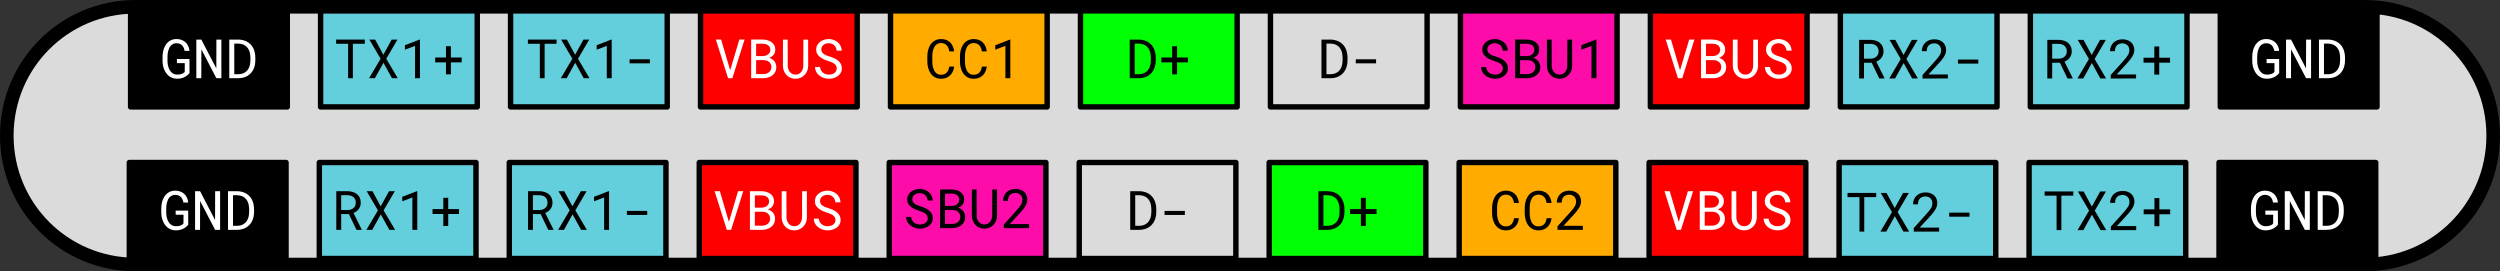 <?xml version="1.0" encoding="UTF-8" standalone="no"?>
<svg
   width="367.799"
   height="39.918"
   viewBox="0 0 367.799 39.918"
   version="1.1"
   xml:space="preserve"
   style="clip-rule:evenodd;fill-rule:evenodd;stroke-linecap:round;stroke-linejoin:round;stroke-miterlimit:1.5"
   id="svg114"
   sodipodi:docname="typec.svg"
   inkscape:version="1.1.1 (3bf5ae0d25, 2021-09-20)"
   xmlns:inkscape="http://www.inkscape.org/namespaces/inkscape"
   xmlns:sodipodi="http://sodipodi.sourceforge.net/DTD/sodipodi-0.dtd"
   xmlns="http://www.w3.org/2000/svg"
   xmlns:svg="http://www.w3.org/2000/svg"><rect x="0" y="0" width="367.799" height="39.918" fill="#333333" stroke="none"/><defs
   id="defs118" /><sodipodi:namedview
   id="namedview116"
   pagecolor="#ffffff"
   bordercolor="#666666"
   borderopacity="1.0"
   inkscape:pageshadow="2"
   inkscape:pageopacity="0.0"
   inkscape:pagecheckerboard="0"
   showgrid="false"
   inkscape:snap-global="false"
   fit-margin-top="0"
   fit-margin-left="0"
   fit-margin-right="0"
   fit-margin-bottom="0"
   inkscape:zoom="1.345"
   inkscape:cx="173.9777"
   inkscape:cy="157.99257"
   inkscape:window-width="1295"
   inkscape:window-height="997"
   inkscape:window-x="612"
   inkscape:window-y="0"
   inkscape:window-maximized="0"
   inkscape:current-layer="svg114" />
    
    
    
    
    
<path
   id="rect1209"
   style="fill:#dbdbdb;stroke:#000000;stroke-width:2"
   d="M 19.959,1 H 347.84 c 10.503,0 18.959,8.456 18.959,18.959 0,10.503 -8.456,18.959 -18.959,18.959 H 19.959 C 9.456,38.918 1,30.462 1,19.959 1,9.456 9.456,1 19.959,1 Z" /><path
   id="rect1583"
   style="stroke:#000000;stroke-width:0.8"
   d="M 19.216,1.602 H 42.264 V 15.729 H 19.216 Z" /><path
   id="rect1583-8"
   style="stroke:#000000;stroke-width:0.8"
   d="M 19.03,23.907 H 42.078 V 38.033 H 19.03 Z" /><path
   id="rect1583-0-2"
   style="fill:#63cedc;stroke:#000000;stroke-width:0.8"
   d="m 270.567,23.907 h 23.048 v 14.126 h -23.048 z" /><g
   id="g38903"><path
     id="rect1583-5"
     style="fill:#fd0caa;stroke:#000000;stroke-width:0.8"
     d="m 214.856,1.602 h 23.048 V 15.729 h -23.048 z" /><g
     aria-label="SBU1"
     id="text4325"
     style="font-size:8px;line-height:1.25"><path
       d="m 221.093,10.072 q 0,0.234 -0.102,0.406 -0.102,0.168 -0.262,0.277 -0.16,0.113 -0.367,0.168 -0.203,0.051 -0.414,0.051 -0.266,0 -0.492,-0.07 -0.223,-0.074 -0.395,-0.219 -0.172,-0.141 -0.281,-0.344 -0.109,-0.207 -0.145,-0.473 h -0.738 q 0.012,0.367 0.16,0.668 0.152,0.297 0.41,0.52 0.289,0.258 0.68,0.395 0.395,0.137 0.801,0.137 0.34,0 0.68,-0.094 0.34,-0.098 0.609,-0.289 0.27,-0.188 0.438,-0.473 0.172,-0.285 0.172,-0.668 0,-0.379 -0.16,-0.668 -0.156,-0.289 -0.414,-0.488 -0.262,-0.215 -0.578,-0.352 -0.316,-0.141 -0.633,-0.238 -0.191,-0.059 -0.41,-0.137 -0.215,-0.078 -0.398,-0.195 -0.188,-0.117 -0.309,-0.285 -0.121,-0.172 -0.125,-0.418 0,-0.227 0.09,-0.398 0.094,-0.172 0.25,-0.289 0.152,-0.117 0.348,-0.176 0.199,-0.059 0.406,-0.059 0.258,0 0.461,0.082 0.207,0.078 0.355,0.223 0.148,0.145 0.238,0.348 0.09,0.199 0.121,0.445 h 0.742 q -0.008,-0.391 -0.168,-0.707 -0.16,-0.316 -0.426,-0.539 -0.266,-0.223 -0.609,-0.344 -0.344,-0.125 -0.715,-0.125 -0.336,0 -0.668,0.105 -0.332,0.102 -0.594,0.301 -0.262,0.199 -0.426,0.488 -0.16,0.289 -0.16,0.656 0,0.367 0.16,0.641 0.164,0.27 0.422,0.469 0.254,0.195 0.562,0.336 0.312,0.137 0.613,0.234 0.207,0.066 0.43,0.148 0.227,0.082 0.414,0.203 0.188,0.125 0.305,0.305 0.121,0.18 0.121,0.441 z"
       style="font-family:'Roboto Mono';-inkscape-font-specification:'Roboto Mono'"
       id="path1115" /><path
       d="m 222.91,11.509 h 1.82 q 0.363,-0.004 0.703,-0.113 0.344,-0.109 0.605,-0.316 0.262,-0.203 0.418,-0.508 0.156,-0.305 0.152,-0.703 0,-0.254 -0.078,-0.473 -0.074,-0.219 -0.211,-0.395 -0.129,-0.16 -0.328,-0.293 -0.199,-0.133 -0.414,-0.184 v -0.012 q 0.207,-0.09 0.352,-0.191 0.148,-0.102 0.27,-0.25 0.117,-0.145 0.184,-0.328 0.07,-0.184 0.074,-0.406 0.004,-0.398 -0.152,-0.684 -0.156,-0.285 -0.418,-0.469 -0.262,-0.184 -0.598,-0.27 -0.336,-0.09 -0.688,-0.094 h -1.691 z m 0.727,-2.66 h 1.152 q 0.23,0.008 0.43,0.078 0.199,0.07 0.348,0.199 0.148,0.133 0.23,0.32 0.086,0.188 0.082,0.43 0,0.238 -0.094,0.426 -0.09,0.188 -0.246,0.316 -0.156,0.129 -0.359,0.203 -0.203,0.07 -0.43,0.074 h -1.113 z m 0,-0.602 V 6.439 h 0.988 q 0.211,0.004 0.41,0.055 0.203,0.051 0.359,0.156 0.152,0.109 0.242,0.277 0.094,0.168 0.094,0.406 0,0.223 -0.094,0.391 -0.094,0.168 -0.246,0.281 -0.152,0.117 -0.348,0.18 -0.195,0.059 -0.398,0.062 z"
       style="font-family:'Roboto Mono';-inkscape-font-specification:'Roboto Mono'"
       id="path1117" /><path
       d="m 231.288,5.822 h -0.699 l -0.012,3.852 q -0.008,0.254 -0.082,0.488 -0.074,0.234 -0.215,0.414 -0.145,0.184 -0.355,0.293 -0.211,0.105 -0.488,0.105 -0.277,0 -0.492,-0.109 -0.211,-0.109 -0.352,-0.289 -0.145,-0.18 -0.223,-0.414 -0.074,-0.234 -0.078,-0.488 l -0.016,-3.852 h -0.688 l -0.008,3.852 q 0.004,0.398 0.141,0.75 0.137,0.348 0.379,0.605 0.242,0.262 0.582,0.41 0.34,0.148 0.754,0.148 0.406,0 0.746,-0.148 0.34,-0.152 0.586,-0.414 0.246,-0.258 0.387,-0.605 0.141,-0.348 0.141,-0.746 z"
       style="font-family:'Roboto Mono';-inkscape-font-specification:'Roboto Mono'"
       id="path1119" /><path
       d="m 234.863,11.509 v -5.688 h -0.059 l -2.152,0.828 V 7.31 L 234.14,6.744 v 4.766 z"
       style="font-family:'Roboto Mono';-inkscape-font-specification:'Roboto Mono'"
       id="path1121" /></g></g><g
   id="g38878"><path
     id="rect1583-6-8"
     style="fill:#fd0caa;stroke:#000000;stroke-width:0.8"
     d="m 130.824,23.907 h 23.048 v 14.126 h -23.048 z" /><g
     aria-label="SBU2"
     id="text4325-0"
     style="font-size:8px;line-height:1.25"><path
       d="m 136.489,32.12 q 0,0.234 -0.102,0.406 -0.102,0.168 -0.262,0.277 -0.16,0.113 -0.367,0.168 -0.203,0.051 -0.414,0.051 -0.266,0 -0.492,-0.07 -0.223,-0.074 -0.395,-0.219 -0.172,-0.141 -0.281,-0.344 -0.109,-0.207 -0.145,-0.473 h -0.738 q 0.012,0.367 0.16,0.668 0.152,0.297 0.41,0.52 0.289,0.258 0.68,0.395 0.395,0.137 0.801,0.137 0.34,0 0.68,-0.094 0.34,-0.098 0.609,-0.289 0.27,-0.188 0.438,-0.473 0.172,-0.285 0.172,-0.668 0,-0.379 -0.16,-0.668 -0.156,-0.289 -0.414,-0.488 -0.262,-0.215 -0.578,-0.352 -0.316,-0.141 -0.633,-0.238 -0.191,-0.059 -0.41,-0.137 -0.215,-0.078 -0.398,-0.195 -0.188,-0.117 -0.309,-0.285 -0.121,-0.172 -0.125,-0.418 0,-0.227 0.09,-0.398 0.094,-0.172 0.25,-0.289 0.152,-0.117 0.348,-0.176 0.199,-0.059 0.406,-0.059 0.258,0 0.461,0.082 0.207,0.078 0.355,0.223 0.148,0.145 0.238,0.348 0.09,0.199 0.121,0.445 h 0.742 q -0.008,-0.391 -0.168,-0.707 -0.16,-0.316 -0.426,-0.539 -0.266,-0.223 -0.609,-0.344 -0.344,-0.125 -0.715,-0.125 -0.336,0 -0.668,0.105 -0.332,0.102 -0.594,0.301 -0.262,0.199 -0.426,0.488 -0.16,0.289 -0.16,0.656 0,0.367 0.16,0.641 0.164,0.27 0.422,0.469 0.254,0.195 0.562,0.336 0.312,0.137 0.613,0.234 0.207,0.066 0.43,0.148 0.227,0.082 0.414,0.203 0.188,0.125 0.305,0.305 0.121,0.18 0.121,0.441 z"
       style="font-family:'Roboto Mono';-inkscape-font-specification:'Roboto Mono'"
       id="path1105" /><path
       d="m 138.305,33.558 h 1.82 q 0.363,-0.004 0.703,-0.113 0.344,-0.109 0.605,-0.316 0.262,-0.203 0.418,-0.508 0.156,-0.305 0.152,-0.703 0,-0.254 -0.078,-0.473 -0.074,-0.219 -0.211,-0.395 -0.129,-0.16 -0.328,-0.293 -0.199,-0.133 -0.414,-0.184 v -0.012 q 0.207,-0.09 0.352,-0.191 0.148,-0.102 0.27,-0.25 0.117,-0.145 0.184,-0.328 0.07,-0.184 0.074,-0.406 0.004,-0.398 -0.152,-0.684 -0.156,-0.285 -0.418,-0.469 -0.262,-0.184 -0.598,-0.27 -0.336,-0.09 -0.688,-0.094 h -1.691 z M 139.032,30.897 h 1.152 q 0.23,0.008 0.43,0.078 0.199,0.07 0.348,0.199 0.148,0.133 0.23,0.32 0.086,0.188 0.082,0.43 0,0.238 -0.094,0.426 -0.09,0.188 -0.246,0.316 -0.156,0.129 -0.359,0.203 -0.203,0.07 -0.43,0.074 H 139.032 Z m 0,-0.602 v -1.809 h 0.988 q 0.211,0.004 0.41,0.055 0.203,0.051 0.359,0.156 0.152,0.109 0.242,0.277 0.094,0.168 0.094,0.406 0,0.223 -0.094,0.391 -0.094,0.168 -0.246,0.281 -0.152,0.117 -0.348,0.18 -0.195,0.059 -0.398,0.062 z"
       style="font-family:'Roboto Mono';-inkscape-font-specification:'Roboto Mono'"
       id="path1107" /><path
       d="m 146.684,27.87 h -0.699 l -0.012,3.852 q -0.008,0.254 -0.082,0.488 -0.074,0.234 -0.215,0.414 -0.145,0.184 -0.355,0.293 -0.211,0.105 -0.488,0.105 -0.277,0 -0.492,-0.109 -0.211,-0.109 -0.352,-0.289 -0.145,-0.18 -0.223,-0.414 -0.074,-0.234 -0.078,-0.488 l -0.016,-3.852 h -0.688 l -0.008,3.852 q 0.004,0.398 0.141,0.75 0.137,0.348 0.379,0.605 0.242,0.262 0.582,0.41 0.34,0.148 0.754,0.148 0.406,0 0.746,-0.148 0.34,-0.152 0.586,-0.414 0.246,-0.258 0.387,-0.605 0.141,-0.348 0.141,-0.746 z"
       style="font-family:'Roboto Mono';-inkscape-font-specification:'Roboto Mono'"
       id="path1109" /><path
       d="m 151.403,33.558 v -0.59 h -2.855 l 1.527,-1.656 q 0.215,-0.234 0.406,-0.469 0.195,-0.238 0.344,-0.48 0.145,-0.242 0.23,-0.488 0.086,-0.25 0.086,-0.504 0,-0.34 -0.121,-0.629 -0.117,-0.289 -0.34,-0.5 -0.223,-0.211 -0.547,-0.328 -0.32,-0.121 -0.723,-0.121 -0.438,0 -0.781,0.141 -0.34,0.141 -0.574,0.379 -0.238,0.238 -0.363,0.559 -0.125,0.316 -0.125,0.676 h 0.727 q 0,-0.266 0.066,-0.48 0.07,-0.215 0.211,-0.367 0.137,-0.148 0.344,-0.23 0.211,-0.082 0.496,-0.082 0.234,0 0.418,0.082 0.188,0.078 0.32,0.215 0.129,0.137 0.195,0.324 0.07,0.184 0.07,0.395 0,0.172 -0.043,0.336 -0.043,0.16 -0.145,0.34 -0.102,0.184 -0.27,0.398 -0.168,0.215 -0.418,0.492 l -1.863,2.07 v 0.52 z"
       style="font-family:'Roboto Mono';-inkscape-font-specification:'Roboto Mono'"
       id="path1111" /></g></g><g
   id="g38873"><path
     id="rect1583-6"
     style="fill:#ffab00;stroke:#000000;stroke-width:0.8"
     d="m 131.01,1.602 h 23.048 V 15.729 h -23.048 z" /><g
     aria-label="CC1"
     id="text4325-04"
     style="font-size:8px;line-height:1.25"><path
       d="m 140.376,9.798 h -0.723 q -0.035,0.258 -0.121,0.48 -0.086,0.219 -0.23,0.379 -0.145,0.164 -0.355,0.254 -0.207,0.09 -0.492,0.09 -0.262,0 -0.457,-0.082 -0.195,-0.086 -0.34,-0.234 -0.145,-0.145 -0.238,-0.336 -0.094,-0.191 -0.152,-0.41 -0.059,-0.215 -0.086,-0.438 -0.023,-0.227 -0.023,-0.438 V 8.263 q 0,-0.211 0.023,-0.434 0.027,-0.227 0.086,-0.441 0.059,-0.215 0.152,-0.406 0.098,-0.191 0.242,-0.336 0.141,-0.145 0.336,-0.227 0.199,-0.086 0.457,-0.086 0.285,0 0.492,0.098 0.211,0.094 0.355,0.262 0.145,0.168 0.23,0.391 0.086,0.223 0.121,0.48 h 0.723 q -0.047,-0.406 -0.195,-0.742 -0.145,-0.336 -0.387,-0.578 -0.242,-0.238 -0.578,-0.367 -0.336,-0.133 -0.762,-0.133 -0.355,0 -0.641,0.102 -0.285,0.098 -0.508,0.273 -0.227,0.176 -0.391,0.418 -0.16,0.238 -0.266,0.52 -0.109,0.281 -0.164,0.59 -0.051,0.309 -0.055,0.625 v 0.793 q 0.004,0.316 0.055,0.625 0.055,0.309 0.164,0.59 0.105,0.281 0.266,0.52 0.164,0.238 0.391,0.414 0.223,0.176 0.508,0.277 0.289,0.098 0.641,0.098 0.41,0 0.742,-0.129 0.336,-0.133 0.582,-0.371 0.242,-0.234 0.395,-0.562 0.152,-0.332 0.203,-0.727 z"
       style="font-family:'Roboto Mono';-inkscape-font-specification:'Roboto Mono'"
       id="path1097" /><path
       d="m 145.177,9.798 h -0.723 q -0.035,0.258 -0.121,0.48 -0.086,0.219 -0.23,0.379 -0.145,0.164 -0.355,0.254 -0.207,0.09 -0.492,0.09 -0.262,0 -0.457,-0.082 -0.195,-0.086 -0.34,-0.234 -0.145,-0.145 -0.238,-0.336 -0.094,-0.191 -0.152,-0.41 -0.059,-0.215 -0.086,-0.438 -0.023,-0.227 -0.023,-0.438 V 8.263 q 0,-0.211 0.023,-0.434 0.027,-0.227 0.086,-0.441 0.059,-0.215 0.152,-0.406 0.098,-0.191 0.242,-0.336 0.141,-0.145 0.336,-0.227 0.199,-0.086 0.457,-0.086 0.285,0 0.492,0.098 0.211,0.094 0.355,0.262 0.145,0.168 0.23,0.391 0.086,0.223 0.121,0.48 h 0.723 q -0.047,-0.406 -0.195,-0.742 -0.145,-0.336 -0.387,-0.578 -0.242,-0.238 -0.578,-0.367 -0.336,-0.133 -0.762,-0.133 -0.355,0 -0.641,0.102 -0.285,0.098 -0.508,0.273 -0.227,0.176 -0.391,0.418 -0.16,0.238 -0.266,0.52 -0.109,0.281 -0.164,0.59 -0.051,0.309 -0.055,0.625 v 0.793 q 0.004,0.316 0.055,0.625 0.055,0.309 0.164,0.59 0.105,0.281 0.266,0.52 0.164,0.238 0.391,0.414 0.223,0.176 0.508,0.277 0.289,0.098 0.641,0.098 0.41,0 0.742,-0.129 0.336,-0.133 0.582,-0.371 0.242,-0.234 0.395,-0.562 0.152,-0.332 0.203,-0.727 z"
       style="font-family:'Roboto Mono';-inkscape-font-specification:'Roboto Mono'"
       id="path1099" /><path
       d="m 148.638,11.509 v -5.688 h -0.059 l -2.152,0.828 v 0.66 l 1.488,-0.566 v 4.766 z"
       style="font-family:'Roboto Mono';-inkscape-font-specification:'Roboto Mono'"
       id="path1101" /></g></g><g
   id="g38933"><path
     id="rect1583-52"
     style="stroke:#000000;stroke-width:0.8"
     d="m 326.651,1.602 h 23.048 V 15.729 H 326.651 Z" /><g
     aria-label="GND"
     id="text4325-04-9"
     style="font-size:8px;line-height:1.25;fill:#ffffff"><path
       d="m 335.319,10.763 -0.012,-2.086 h -1.844 v 0.609 h 1.156 l -0.008,1.277 q -0.09,0.129 -0.223,0.211 -0.133,0.078 -0.285,0.125 -0.152,0.047 -0.316,0.062 -0.16,0.016 -0.309,0.012 -0.258,-0.004 -0.461,-0.09 -0.203,-0.09 -0.355,-0.238 -0.156,-0.148 -0.266,-0.344 -0.109,-0.195 -0.18,-0.414 -0.07,-0.219 -0.105,-0.445 -0.031,-0.23 -0.035,-0.445 V 8.329 q 0,-0.211 0.027,-0.438 0.027,-0.227 0.09,-0.445 0.062,-0.219 0.16,-0.414 0.098,-0.199 0.246,-0.348 0.148,-0.148 0.348,-0.234 0.199,-0.09 0.457,-0.09 0.27,0 0.473,0.086 0.203,0.082 0.352,0.23 0.145,0.148 0.234,0.359 0.09,0.207 0.133,0.453 h 0.715 q -0.035,-0.398 -0.188,-0.719 -0.152,-0.324 -0.402,-0.555 -0.25,-0.227 -0.586,-0.348 -0.336,-0.125 -0.734,-0.125 -0.359,0 -0.648,0.105 -0.289,0.105 -0.516,0.285 -0.23,0.184 -0.395,0.434 -0.164,0.246 -0.273,0.535 -0.109,0.289 -0.164,0.605 -0.051,0.312 -0.055,0.629 v 0.66 q 0.004,0.32 0.062,0.637 0.062,0.312 0.184,0.598 0.117,0.289 0.293,0.535 0.176,0.246 0.41,0.426 0.234,0.184 0.527,0.289 0.297,0.102 0.648,0.105 0.348,0.004 0.664,-0.078 0.316,-0.078 0.59,-0.242 0.16,-0.094 0.309,-0.219 0.148,-0.129 0.281,-0.285 z"
       style="font-family:'Roboto Mono';-inkscape-font-specification:'Roboto Mono'"
       id="path1089" /><path
       d="M 340.003,11.509 V 5.822 h -0.73 l -0.012,4.242 -2.207,-4.242 h -0.734 v 5.687 h 0.73 l 0.012,-4.25 2.207,4.25 z"
       style="font-family:'Roboto Mono';-inkscape-font-specification:'Roboto Mono'"
       id="path1091" /><path
       d="m 341.167,11.509 h 1.316 q 0.41,-0.004 0.762,-0.098 0.355,-0.094 0.637,-0.27 0.266,-0.168 0.48,-0.406 0.215,-0.238 0.355,-0.531 0.137,-0.281 0.207,-0.617 0.074,-0.336 0.074,-0.711 V 8.458 q -0.004,-0.391 -0.082,-0.734 -0.074,-0.344 -0.219,-0.633 -0.16,-0.34 -0.43,-0.598 -0.266,-0.262 -0.613,-0.422 -0.25,-0.117 -0.547,-0.18 -0.293,-0.066 -0.625,-0.07 h -1.316 z m 0.734,-5.094 h 0.582 q 0.27,0.004 0.496,0.062 0.227,0.055 0.41,0.156 0.258,0.137 0.434,0.359 0.18,0.219 0.285,0.492 0.082,0.211 0.121,0.457 0.043,0.242 0.047,0.508 v 0.426 q -0.004,0.262 -0.043,0.504 -0.039,0.238 -0.117,0.445 -0.09,0.254 -0.246,0.461 -0.152,0.203 -0.363,0.344 -0.199,0.137 -0.457,0.211 -0.254,0.074 -0.566,0.078 h -0.582 z"
       style="font-family:'Roboto Mono';-inkscape-font-specification:'Roboto Mono'"
       id="path1093" /></g></g><g
   id="g38943"><path
     id="rect1583-52-6"
     style="stroke:#000000;stroke-width:0.8"
     d="m 326.465,23.907 h 23.048 v 14.126 h -23.048 z" /><g
     aria-label="GND"
     id="text4325-04-9-3"
     style="font-size:8px;line-height:1.25;fill:#ffffff"><path
       d="m 335.133,33.068 -0.012,-2.086 h -1.844 v 0.609 h 1.156 l -0.008,1.277 q -0.09,0.129 -0.223,0.211 -0.133,0.078 -0.285,0.125 -0.152,0.047 -0.316,0.062 -0.16,0.016 -0.309,0.012 -0.258,-0.004 -0.461,-0.09 -0.203,-0.09 -0.355,-0.238 -0.156,-0.148 -0.266,-0.344 -0.109,-0.195 -0.18,-0.414 -0.07,-0.219 -0.105,-0.445 -0.031,-0.23 -0.035,-0.445 v -0.668 q 0,-0.211 0.027,-0.438 0.027,-0.227 0.09,-0.445 0.062,-0.219 0.16,-0.414 0.098,-0.199 0.246,-0.348 0.148,-0.148 0.348,-0.234 0.199,-0.09 0.457,-0.09 0.27,0 0.473,0.086 0.203,0.082 0.352,0.23 0.145,0.148 0.234,0.359 0.09,0.207 0.133,0.453 h 0.715 q -0.035,-0.398 -0.188,-0.719 -0.152,-0.324 -0.402,-0.555 -0.25,-0.227 -0.586,-0.348 -0.336,-0.125 -0.734,-0.125 -0.359,0 -0.648,0.105 -0.289,0.105 -0.516,0.285 -0.23,0.184 -0.395,0.434 -0.164,0.246 -0.273,0.535 -0.109,0.289 -0.164,0.605 -0.051,0.312 -0.055,0.629 v 0.66 q 0.004,0.32 0.062,0.637 0.062,0.312 0.184,0.598 0.117,0.289 0.293,0.535 0.176,0.246 0.41,0.426 0.234,0.184 0.527,0.289 0.297,0.102 0.648,0.105 0.348,0.004 0.664,-0.078 0.316,-0.078 0.59,-0.242 0.16,-0.094 0.309,-0.219 0.148,-0.129 0.281,-0.285 z"
       style="font-family:'Roboto Mono';-inkscape-font-specification:'Roboto Mono'"
       id="path1081" /><path
       d="m 339.817,33.814 v -5.688 h -0.73 l -0.012,4.242 -2.207,-4.242 h -0.734 v 5.688 h 0.73 l 0.012,-4.25 2.207,4.25 z"
       style="font-family:'Roboto Mono';-inkscape-font-specification:'Roboto Mono'"
       id="path1083" /><path
       d="m 340.981,33.814 h 1.316 q 0.41,-0.004 0.762,-0.098 0.355,-0.094 0.637,-0.27 0.266,-0.168 0.48,-0.406 0.215,-0.238 0.355,-0.531 0.137,-0.281 0.207,-0.617 0.074,-0.336 0.074,-0.711 v -0.418 q -0.004,-0.391 -0.082,-0.734 -0.074,-0.344 -0.219,-0.633 -0.16,-0.34 -0.43,-0.598 -0.266,-0.262 -0.613,-0.422 -0.25,-0.117 -0.547,-0.18 -0.293,-0.066 -0.625,-0.07 h -1.316 z m 0.734,-5.094 h 0.582 q 0.27,0.004 0.496,0.062 0.227,0.055 0.41,0.156 0.258,0.137 0.434,0.359 0.18,0.219 0.285,0.492 0.082,0.211 0.121,0.457 0.043,0.242 0.047,0.508 v 0.426 q -0.004,0.262 -0.043,0.504 -0.039,0.238 -0.117,0.445 -0.09,0.254 -0.246,0.461 -0.152,0.203 -0.363,0.344 -0.199,0.137 -0.457,0.211 -0.254,0.074 -0.566,0.078 h -0.582 z"
       style="font-family:'Roboto Mono';-inkscape-font-specification:'Roboto Mono'"
       id="path1085" /></g></g><g
   aria-label="GND"
   id="text4325-04-9-0"
   style="font-size:8px;line-height:1.25;fill:#ffffff"><path
     d="m 27.698,33.068 -0.012,-2.086 h -1.844 v 0.609 h 1.156 l -0.008,1.277 q -0.09,0.129 -0.223,0.211 -0.133,0.078 -0.285,0.125 -0.152,0.047 -0.316,0.062 -0.16,0.016 -0.309,0.012 -0.258,-0.004 -0.461,-0.09 -0.203,-0.09 -0.355,-0.238 -0.156,-0.148 -0.266,-0.344 -0.109,-0.195 -0.18,-0.414 -0.07,-0.219 -0.105,-0.445 -0.031,-0.23 -0.035,-0.445 v -0.668 q 0,-0.211 0.027,-0.438 0.027,-0.227 0.09,-0.445 0.062,-0.219 0.16,-0.414 0.098,-0.199 0.246,-0.348 0.148,-0.148 0.348,-0.234 0.199,-0.09 0.457,-0.09 0.27,0 0.473,0.086 0.203,0.082 0.352,0.23 0.145,0.148 0.234,0.359 0.09,0.207 0.133,0.453 h 0.715 q -0.035,-0.398 -0.188,-0.719 -0.152,-0.324 -0.402,-0.555 -0.25,-0.227 -0.586,-0.348 -0.336,-0.125 -0.734,-0.125 -0.359,0 -0.648,0.105 -0.289,0.105 -0.516,0.285 -0.23,0.184 -0.395,0.434 -0.164,0.246 -0.273,0.535 -0.109,0.289 -0.164,0.605 -0.051,0.312 -0.055,0.629 v 0.66 q 0.004,0.32 0.062,0.637 0.062,0.312 0.184,0.598 0.117,0.289 0.293,0.535 0.176,0.246 0.41,0.426 0.234,0.184 0.527,0.289 0.297,0.102 0.648,0.105 0.348,0.004 0.664,-0.078 0.316,-0.078 0.59,-0.242 0.16,-0.094 0.309,-0.219 0.148,-0.129 0.281,-0.285 z"
     style="font-family:'Roboto Mono';-inkscape-font-specification:'Roboto Mono'"
     id="path1073" /><path
     d="m 32.382,33.814 v -5.688 h -0.73 l -0.012,4.242 -2.207,-4.242 h -0.734 v 5.688 h 0.73 l 0.012,-4.25 2.207,4.25 z"
     style="font-family:'Roboto Mono';-inkscape-font-specification:'Roboto Mono'"
     id="path1075" /><path
     d="m 33.546,33.814 h 1.316 q 0.41,-0.004 0.762,-0.098 0.355,-0.094 0.637,-0.27 0.266,-0.168 0.48,-0.406 0.215,-0.238 0.355,-0.531 0.137,-0.281 0.207,-0.617 0.074,-0.336 0.074,-0.711 v -0.418 q -0.004,-0.391 -0.082,-0.734 -0.074,-0.344 -0.219,-0.633 -0.16,-0.34 -0.43,-0.598 -0.266,-0.262 -0.613,-0.422 -0.25,-0.117 -0.547,-0.18 -0.293,-0.066 -0.625,-0.07 h -1.316 z m 0.734,-5.094 h 0.582 q 0.27,0.004 0.496,0.062 0.227,0.055 0.41,0.156 0.258,0.137 0.434,0.359 0.18,0.219 0.285,0.492 0.082,0.211 0.121,0.457 0.043,0.242 0.047,0.508 v 0.426 q -0.004,0.262 -0.043,0.504 -0.039,0.238 -0.117,0.445 -0.09,0.254 -0.246,0.461 -0.152,0.203 -0.363,0.344 -0.199,0.137 -0.457,0.211 -0.254,0.074 -0.566,0.078 h -0.582 z"
     style="font-family:'Roboto Mono';-inkscape-font-specification:'Roboto Mono'"
     id="path1077" /></g><g
   aria-label="GND"
   id="text4325-04-9-6"
   style="font-size:8px;line-height:1.25;fill:#ffffff"><path
     d="m 27.884,10.763 -0.012,-2.086 h -1.844 v 0.609 h 1.156 l -0.008,1.277 q -0.09,0.129 -0.223,0.211 -0.133,0.078 -0.285,0.125 -0.152,0.047 -0.316,0.062 -0.16,0.016 -0.309,0.012 -0.258,-0.004 -0.461,-0.09 -0.203,-0.09 -0.355,-0.238 -0.156,-0.148 -0.266,-0.344 -0.109,-0.195 -0.18,-0.414 -0.07,-0.219 -0.105,-0.445 -0.031,-0.23 -0.035,-0.445 V 8.329 q 0,-0.211 0.027,-0.438 0.027,-0.227 0.09,-0.445 0.062,-0.219 0.16,-0.414 0.098,-0.199 0.246,-0.348 0.148,-0.148 0.348,-0.234 0.199,-0.09 0.457,-0.09 0.27,0 0.473,0.086 0.203,0.082 0.352,0.23 0.145,0.148 0.234,0.359 0.09,0.207 0.133,0.453 h 0.715 q -0.035,-0.398 -0.188,-0.719 -0.152,-0.324 -0.402,-0.555 -0.25,-0.227 -0.586,-0.348 -0.336,-0.125 -0.734,-0.125 -0.359,0 -0.648,0.105 -0.289,0.105 -0.516,0.285 -0.23,0.184 -0.395,0.434 -0.164,0.246 -0.273,0.535 -0.109,0.289 -0.164,0.605 -0.051,0.312 -0.055,0.629 v 0.66 q 0.004,0.32 0.062,0.637 0.062,0.312 0.184,0.598 0.117,0.289 0.293,0.535 0.176,0.246 0.41,0.426 0.234,0.184 0.527,0.289 0.297,0.102 0.648,0.105 0.348,0.004 0.664,-0.078 0.316,-0.078 0.59,-0.242 0.16,-0.094 0.309,-0.219 0.148,-0.129 0.281,-0.285 z"
     style="font-family:'Roboto Mono';-inkscape-font-specification:'Roboto Mono'"
     id="path1066" /><path
     d="M 32.568,11.509 V 5.822 H 31.837 L 31.826,10.064 29.619,5.822 h -0.734 v 5.687 h 0.73 l 0.012,-4.25 2.207,4.25 z"
     style="font-family:'Roboto Mono';-inkscape-font-specification:'Roboto Mono'"
     id="path1068" /><path
     d="m 33.732,11.509 h 1.316 q 0.41,-0.004 0.762,-0.098 0.355,-0.094 0.637,-0.27 0.266,-0.168 0.48,-0.406 0.215,-0.238 0.355,-0.531 0.137,-0.281 0.207,-0.617 0.074,-0.336 0.074,-0.711 V 8.458 q -0.004,-0.391 -0.082,-0.734 -0.074,-0.344 -0.219,-0.633 -0.16,-0.34 -0.43,-0.598 -0.266,-0.262 -0.613,-0.422 -0.25,-0.117 -0.547,-0.18 -0.293,-0.066 -0.625,-0.07 h -1.316 z m 0.734,-5.094 h 0.582 q 0.27,0.004 0.496,0.062 0.227,0.055 0.41,0.156 0.258,0.137 0.434,0.359 0.18,0.219 0.285,0.492 0.082,0.211 0.121,0.457 0.043,0.242 0.047,0.508 v 0.426 q -0.004,0.262 -0.043,0.504 -0.039,0.238 -0.117,0.445 -0.09,0.254 -0.246,0.461 -0.152,0.203 -0.363,0.344 -0.199,0.137 -0.457,0.211 -0.254,0.074 -0.566,0.078 h -0.582 z"
     style="font-family:'Roboto Mono';-inkscape-font-specification:'Roboto Mono'"
     id="path1070" /></g><g
   id="g38843"><path
     id="rect1583-1"
     style="fill:#63cedc;stroke:#000000;stroke-width:0.8"
     d="M 47.164,1.602 H 70.213 V 15.729 H 47.164 Z" /><g
     aria-label="TX1+"
     id="text4325-04-9-6-7"
     style="font-size:8px;line-height:1.25;fill:#ffffff"><path
       d="M 53.673,6.439 V 5.822 h -4.219 v 0.617 h 1.758 v 5.07 h 0.703 V 6.439 Z"
       style="font-family:'Roboto Mono';-inkscape-font-specification:'Roboto Mono';fill:#000000"
       id="path1057" /><path
       d="M 56.399,8.052 55.188,5.822 h -0.848 l 1.652,2.82 -1.695,2.867 h 0.855 l 1.262,-2.273 1.258,2.273 h 0.844 L 56.825,8.642 58.477,5.822 h -0.852 z"
       style="font-family:'Roboto Mono';-inkscape-font-specification:'Roboto Mono';fill:#000000"
       id="path1059" /><path
       d="m 61.782,11.509 v -5.688 h -0.059 L 59.571,6.65 V 7.31 L 61.06,6.744 v 4.766 z"
       style="font-family:'Roboto Mono';-inkscape-font-specification:'Roboto Mono';fill:#000000"
       id="path1061" /><path
       d="M 66.333,8.458 V 6.798 h -0.723 v 1.66 h -1.586 v 0.719 h 1.586 v 1.762 h 0.723 V 9.177 h 1.59 v -0.719 z"
       style="font-family:'Roboto Mono';-inkscape-font-specification:'Roboto Mono';fill:#000000"
       id="path1063" /></g></g><g
   id="g38858"><path
     id="rect1583-3"
     style="fill:#63cedc;stroke:#000000;stroke-width:0.8"
     d="M 75.113,1.602 H 98.161 V 15.729 H 75.113 Z" /><g
     aria-label="TX1-"
     id="text4325-04-9-6-7-7"
     style="font-size:8px;line-height:1.25;fill:#ffffff"><path
       d="M 81.883,6.439 V 5.822 h -4.219 v 0.617 h 1.758 V 11.509 H 80.125 V 6.439 Z"
       style="font-family:'Roboto Mono';-inkscape-font-specification:'Roboto Mono';fill:#000000"
       id="path1047" /><path
       d="M 84.61,8.052 83.399,5.822 h -0.848 l 1.652,2.82 -1.695,2.867 h 0.855 l 1.262,-2.273 1.258,2.273 h 0.844 L 85.035,8.642 86.688,5.822 h -0.852 z"
       style="font-family:'Roboto Mono';-inkscape-font-specification:'Roboto Mono';fill:#000000"
       id="path1049" /><path
       d="m 89.993,11.509 v -5.688 h -0.059 L 87.782,6.65 V 7.31 L 89.27,6.744 v 4.766 z"
       style="font-family:'Roboto Mono';-inkscape-font-specification:'Roboto Mono';fill:#000000"
       id="path1051" /><path
       d="m 95.61,9.318 v -0.594 h -2.988 v 0.594 z"
       style="font-family:'Roboto Mono';-inkscape-font-specification:'Roboto Mono';fill:#000000"
       id="path1053" /></g></g><g
   id="g38848"><path
     id="rect1583-1-2"
     style="fill:#63cedc;stroke:#000000;stroke-width:0.8"
     d="M 46.978,23.907 H 70.027 V 38.033 H 46.978 Z" /><g
     aria-label="RX1+"
     id="text4325-04-9-6-7-0"
     style="font-size:8px;line-height:1.25;fill:#ffffff"><path
       d="m 51.329,31.494 1.117,2.32 h 0.762 l 0.004,-0.047 -1.207,-2.43 q 0.234,-0.102 0.43,-0.246 0.195,-0.145 0.336,-0.332 0.141,-0.188 0.219,-0.418 0.082,-0.23 0.082,-0.508 0,-0.43 -0.152,-0.746 -0.148,-0.32 -0.41,-0.531 -0.266,-0.211 -0.617,-0.316 -0.352,-0.105 -0.75,-0.113 h -1.668 v 5.688 h 0.719 v -2.32 z m -1.137,-0.594 v -2.18 h 0.949 q 0.262,0.004 0.48,0.074 0.223,0.07 0.383,0.207 0.16,0.141 0.25,0.348 0.09,0.203 0.09,0.477 0,0.258 -0.094,0.457 -0.094,0.195 -0.254,0.332 -0.164,0.137 -0.379,0.211 -0.215,0.07 -0.457,0.074 z"
       style="font-family:'Roboto Mono';-inkscape-font-specification:'Roboto Mono';fill:#000000"
       id="path1037" /><path
       d="m 56.008,30.357 -1.211,-2.23 h -0.848 l 1.652,2.82 -1.695,2.867 h 0.855 l 1.262,-2.273 1.258,2.273 h 0.844 l -1.691,-2.867 1.652,-2.82 h -0.852 z"
       style="font-family:'Roboto Mono';-inkscape-font-specification:'Roboto Mono';fill:#000000"
       id="path1039" /><path
       d="m 61.391,33.814 v -5.688 h -0.059 l -2.152,0.828 v 0.66 l 1.488,-0.566 v 4.766 z"
       style="font-family:'Roboto Mono';-inkscape-font-specification:'Roboto Mono';fill:#000000"
       id="path1041" /><path
       d="m 65.942,30.763 v -1.66 h -0.723 v 1.66 h -1.586 v 0.719 h 1.586 v 1.762 h 0.723 v -1.762 h 1.59 v -0.719 z"
       style="font-family:'Roboto Mono';-inkscape-font-specification:'Roboto Mono';fill:#000000"
       id="path1043" /></g></g><g
   id="g38853"><path
     id="rect1583-3-1"
     style="fill:#63cedc;stroke:#000000;stroke-width:0.8"
     d="M 74.927,23.907 H 97.975 V 38.033 H 74.927 Z" /><g
     aria-label="RX1-"
     id="text4325-04-9-6-7-6"
     style="font-size:8px;line-height:1.25;fill:#ffffff"><path
       d="m 79.539,31.494 1.117,2.32 h 0.762 l 0.004,-0.047 -1.207,-2.43 q 0.234,-0.102 0.43,-0.246 0.195,-0.145 0.336,-0.332 0.141,-0.188 0.219,-0.418 0.082,-0.23 0.082,-0.508 0,-0.43 -0.152,-0.746 -0.148,-0.32 -0.41,-0.531 -0.266,-0.211 -0.617,-0.316 -0.352,-0.105 -0.75,-0.113 h -1.668 v 5.688 h 0.719 v -2.32 z m -1.137,-0.594 v -2.18 h 0.949 q 0.262,0.004 0.48,0.074 0.223,0.07 0.383,0.207 0.16,0.141 0.25,0.348 0.09,0.203 0.09,0.477 0,0.258 -0.094,0.457 -0.094,0.195 -0.254,0.332 -0.164,0.137 -0.379,0.211 -0.215,0.07 -0.457,0.074 z"
       style="font-family:'Roboto Mono';-inkscape-font-specification:'Roboto Mono';fill:#000000"
       id="path1027" /><path
       d="m 84.219,30.357 -1.211,-2.23 h -0.848 l 1.652,2.82 -1.695,2.867 h 0.855 l 1.262,-2.273 1.258,2.273 h 0.844 l -1.691,-2.867 1.652,-2.82 h -0.852 z"
       style="font-family:'Roboto Mono';-inkscape-font-specification:'Roboto Mono';fill:#000000"
       id="path1029" /><path
       d="m 89.602,33.814 v -5.688 h -0.059 l -2.152,0.828 v 0.66 l 1.488,-0.566 v 4.766 z"
       style="font-family:'Roboto Mono';-inkscape-font-specification:'Roboto Mono';fill:#000000"
       id="path1031" /><path
       d="m 95.219,31.623 v -0.594 h -2.988 v 0.594 z"
       style="font-family:'Roboto Mono';-inkscape-font-specification:'Roboto Mono';fill:#000000"
       id="path1033" /></g></g><g
   id="g38923"><path
     id="rect1583-0"
     style="fill:#63cedc;stroke:#000000;stroke-width:0.8"
     d="m 270.753,1.602 h 23.048 V 15.729 h -23.048 z" /><g
     aria-label="RX2-"
     id="text4325-04-9-6-7-75"
     style="font-size:8px;line-height:1.25;fill:#ffffff"><path
       d="m 275.365,9.228 1.117,2.32 h 0.762 l 0.004,-0.047 -1.207,-2.43 q 0.234,-0.102 0.43,-0.246 0.195,-0.145 0.336,-0.332 0.141,-0.188 0.219,-0.418 0.082,-0.23 0.082,-0.508 0,-0.43 -0.152,-0.746 -0.148,-0.32 -0.41,-0.531 -0.266,-0.211 -0.617,-0.316 -0.352,-0.105 -0.75,-0.113 h -1.668 v 5.687 h 0.719 V 9.228 Z m -1.137,-0.594 V 6.454 h 0.949 q 0.262,0.004 0.48,0.074 0.223,0.07 0.383,0.207 0.16,0.141 0.25,0.348 0.09,0.203 0.09,0.477 0,0.258 -0.094,0.457 -0.094,0.195 -0.254,0.332 -0.164,0.137 -0.379,0.211 -0.215,0.07 -0.457,0.074 z"
       style="font-family:'Roboto Mono';-inkscape-font-specification:'Roboto Mono';fill:#000000"
       id="path1017" /><path
       d="m 280.045,8.091 -1.211,-2.23 h -0.848 l 1.652,2.82 -1.695,2.867 h 0.855 l 1.262,-2.273 1.258,2.273 h 0.844 l -1.691,-2.867 1.652,-2.82 h -0.852 z"
       style="font-family:'Roboto Mono';-inkscape-font-specification:'Roboto Mono';fill:#000000"
       id="path1019" /><path
       d="m 286.572,11.548 v -0.59 h -2.855 l 1.527,-1.656 q 0.215,-0.234 0.406,-0.469 0.195,-0.238 0.344,-0.48 0.145,-0.242 0.23,-0.488 0.086,-0.25 0.086,-0.504 0,-0.34 -0.121,-0.629 -0.117,-0.289 -0.34,-0.5 -0.223,-0.211 -0.547,-0.328 -0.32,-0.121 -0.723,-0.121 -0.438,0 -0.781,0.141 -0.34,0.141 -0.574,0.379 -0.238,0.238 -0.363,0.559 -0.125,0.316 -0.125,0.676 h 0.727 q 0,-0.266 0.066,-0.48 0.07,-0.215 0.211,-0.367 0.137,-0.148 0.344,-0.23 0.211,-0.082 0.496,-0.082 0.234,0 0.418,0.082 0.188,0.078 0.32,0.215 0.129,0.137 0.195,0.324 0.07,0.184 0.07,0.395 0,0.172 -0.043,0.336 -0.043,0.16 -0.145,0.34 -0.102,0.184 -0.27,0.398 -0.168,0.215 -0.418,0.492 l -1.863,2.07 v 0.52 z"
       style="font-family:'Roboto Mono';-inkscape-font-specification:'Roboto Mono';fill:#000000"
       id="path1021" /><path
       d="m 291.045,9.357 v -0.594 h -2.988 v 0.594 z"
       style="font-family:'Roboto Mono';-inkscape-font-specification:'Roboto Mono';fill:#000000"
       id="path1023" /></g></g><g
   id="g38928"><path
     id="rect1583-02"
     style="fill:#63cedc;stroke:#000000;stroke-width:0.8"
     d="m 298.702,1.602 h 23.048 V 15.729 h -23.048 z" /><g
     aria-label="RX2+"
     id="text4325-04-9-6-7-3"
     style="font-size:8px;line-height:1.25;fill:#ffffff"><path
       d="m 303.052,9.228 1.117,2.32 h 0.762 l 0.004,-0.047 -1.207,-2.43 q 0.234,-0.102 0.43,-0.246 0.195,-0.145 0.336,-0.332 0.141,-0.188 0.219,-0.418 0.082,-0.23 0.082,-0.508 0,-0.43 -0.152,-0.746 -0.148,-0.32 -0.41,-0.531 -0.266,-0.211 -0.617,-0.316 -0.352,-0.105 -0.75,-0.113 h -1.668 v 5.687 h 0.719 V 9.228 Z m -1.137,-0.594 V 6.454 h 0.949 q 0.262,0.004 0.48,0.074 0.223,0.07 0.383,0.207 0.16,0.141 0.25,0.348 0.09,0.203 0.09,0.477 0,0.258 -0.094,0.457 -0.094,0.195 -0.254,0.332 -0.164,0.137 -0.379,0.211 -0.215,0.07 -0.457,0.074 z"
       style="font-family:'Roboto Mono';-inkscape-font-specification:'Roboto Mono';fill:#000000"
       id="path1007" /><path
       d="m 307.732,8.091 -1.211,-2.23 h -0.848 l 1.652,2.82 -1.695,2.867 h 0.855 l 1.262,-2.273 1.258,2.273 h 0.844 l -1.691,-2.867 1.652,-2.82 h -0.852 z"
       style="font-family:'Roboto Mono';-inkscape-font-specification:'Roboto Mono';fill:#000000"
       id="path1009" /><path
       d="m 314.259,11.548 v -0.59 h -2.855 l 1.527,-1.656 q 0.215,-0.234 0.406,-0.469 0.195,-0.238 0.344,-0.48 0.145,-0.242 0.23,-0.488 0.086,-0.25 0.086,-0.504 0,-0.34 -0.121,-0.629 -0.117,-0.289 -0.34,-0.5 -0.223,-0.211 -0.547,-0.328 -0.32,-0.121 -0.723,-0.121 -0.438,0 -0.781,0.141 -0.34,0.141 -0.574,0.379 -0.238,0.238 -0.363,0.559 -0.125,0.316 -0.125,0.676 h 0.727 q 0,-0.266 0.066,-0.48 0.07,-0.215 0.211,-0.367 0.137,-0.148 0.344,-0.23 0.211,-0.082 0.496,-0.082 0.234,0 0.418,0.082 0.188,0.078 0.32,0.215 0.129,0.137 0.195,0.324 0.07,0.184 0.07,0.395 0,0.172 -0.043,0.336 -0.043,0.16 -0.145,0.34 -0.102,0.184 -0.27,0.398 -0.168,0.215 -0.418,0.492 l -1.863,2.07 v 0.52 z"
       style="font-family:'Roboto Mono';-inkscape-font-specification:'Roboto Mono';fill:#000000"
       id="path1011" /><path
       d="M 317.666,8.497 V 6.837 h -0.723 v 1.66 h -1.586 v 0.719 h 1.586 v 1.762 h 0.723 V 9.216 h 1.59 v -0.719 z"
       style="font-family:'Roboto Mono';-inkscape-font-specification:'Roboto Mono';fill:#000000"
       id="path1013" /></g></g><g
   aria-label="TX2-"
   id="text4325-04-9-6-7-1"
   style="font-size:8px;line-height:1.25;fill:#ffffff"><path
     d="m 276.025,29 v -0.617 h -4.219 v 0.617 h 1.758 v 5.07 h 0.703 v -5.07 z"
     style="font-family:'Roboto Mono';-inkscape-font-specification:'Roboto Mono';fill:#000000"
     id="path997" /><path
     d="m 278.752,30.613 -1.211,-2.23 h -0.848 l 1.652,2.82 -1.695,2.867 h 0.855 l 1.262,-2.273 1.258,2.273 h 0.844 l -1.691,-2.867 1.652,-2.82 h -0.852 z"
     style="font-family:'Roboto Mono';-inkscape-font-specification:'Roboto Mono';fill:#000000"
     id="path999" /><path
     d="m 285.279,34.071 v -0.59 h -2.855 l 1.527,-1.656 q 0.215,-0.234 0.406,-0.469 0.195,-0.238 0.344,-0.48 0.145,-0.242 0.23,-0.488 0.086,-0.25 0.086,-0.504 0,-0.34 -0.121,-0.629 -0.117,-0.289 -0.34,-0.5 -0.223,-0.211 -0.547,-0.328 -0.32,-0.121 -0.723,-0.121 -0.438,0 -0.781,0.141 -0.34,0.141 -0.574,0.379 -0.238,0.238 -0.363,0.559 -0.125,0.316 -0.125,0.676 h 0.727 q 0,-0.266 0.066,-0.48 0.07,-0.215 0.211,-0.367 0.137,-0.148 0.344,-0.23 0.211,-0.082 0.496,-0.082 0.234,0 0.418,0.082 0.188,0.078 0.32,0.215 0.129,0.137 0.195,0.324 0.07,0.184 0.07,0.395 0,0.172 -0.043,0.336 -0.043,0.16 -0.145,0.34 -0.102,0.184 -0.27,0.398 -0.168,0.215 -0.418,0.492 l -1.863,2.07 v 0.52 z"
     style="font-family:'Roboto Mono';-inkscape-font-specification:'Roboto Mono';fill:#000000"
     id="path1001" /><path
     d="m 289.752,31.879 v -0.594 h -2.988 v 0.594 z"
     style="font-family:'Roboto Mono';-inkscape-font-specification:'Roboto Mono';fill:#000000"
     id="path1003" /></g><g
   id="g38938"><path
     id="rect1583-02-5"
     style="fill:#63cedc;stroke:#000000;stroke-width:0.8"
     d="m 298.516,23.907 h 23.048 v 14.126 h -23.048 z" /><g
     aria-label="TX2+"
     id="text4325-04-9-6-7-9"
     style="font-size:8px;line-height:1.25;fill:#ffffff"><path
       d="m 305.025,28.783 v -0.617 h -4.219 v 0.617 h 1.758 v 5.07 h 0.703 v -5.07 z"
       style="font-family:'Roboto Mono';-inkscape-font-specification:'Roboto Mono';fill:#000000"
       id="path988" /><path
       d="m 307.751,30.396 -1.211,-2.23 h -0.848 l 1.652,2.82 -1.695,2.867 h 0.855 l 1.262,-2.273 1.258,2.273 h 0.844 l -1.691,-2.867 1.652,-2.82 h -0.852 z"
       style="font-family:'Roboto Mono';-inkscape-font-specification:'Roboto Mono';fill:#000000"
       id="path990" /><path
       d="m 314.279,33.853 v -0.59 h -2.855 l 1.527,-1.656 q 0.215,-0.234 0.406,-0.469 0.195,-0.238 0.344,-0.48 0.145,-0.242 0.23,-0.488 0.086,-0.25 0.086,-0.504 0,-0.34 -0.121,-0.629 -0.117,-0.289 -0.34,-0.5 -0.223,-0.211 -0.547,-0.328 -0.32,-0.121 -0.723,-0.121 -0.438,0 -0.781,0.141 -0.34,0.141 -0.574,0.379 -0.238,0.238 -0.363,0.559 -0.125,0.316 -0.125,0.676 h 0.727 q 0,-0.266 0.066,-0.48 0.07,-0.215 0.211,-0.367 0.137,-0.148 0.344,-0.23 0.211,-0.082 0.496,-0.082 0.234,0 0.418,0.082 0.188,0.078 0.32,0.215 0.129,0.137 0.195,0.324 0.07,0.184 0.07,0.395 0,0.172 -0.043,0.336 -0.043,0.16 -0.145,0.34 -0.102,0.184 -0.27,0.398 -0.168,0.215 -0.418,0.492 l -1.863,2.07 v 0.52 z"
       style="font-family:'Roboto Mono';-inkscape-font-specification:'Roboto Mono';fill:#000000"
       id="path992" /><path
       d="m 317.685,30.802 v -1.66 h -0.723 v 1.66 h -1.586 v 0.719 h 1.586 v 1.762 h 0.723 v -1.762 h 1.59 v -0.719 z"
       style="font-family:'Roboto Mono';-inkscape-font-specification:'Roboto Mono';fill:#000000"
       id="path994" /></g></g><g
   id="g38913"><path
     id="rect1583-34"
     style="fill:#ff0000;stroke:#000000;stroke-width:0.8"
     d="m 242.805,1.602 h 23.048 V 15.729 H 242.805 Z" /><g
     aria-label="VBUS"
     id="text4325-04-9-7"
     style="font-size:8px;line-height:1.25;fill:#ffffff"><path
       d="m 246.858,11.509 h 0.629 l 1.793,-5.688 h -0.77 l -1.258,4.238 -0.086,0.285 -0.082,-0.277 -1.25,-4.246 h -0.773 z"
       style="font-family:'Roboto Mono';-inkscape-font-specification:'Roboto Mono'"
       id="path978" /><path
       d="m 250.257,11.509 h 1.82 q 0.363,-0.004 0.703,-0.113 0.344,-0.109 0.605,-0.316 0.262,-0.203 0.418,-0.508 0.156,-0.305 0.152,-0.703 0,-0.254 -0.078,-0.473 -0.074,-0.219 -0.211,-0.395 -0.129,-0.16 -0.328,-0.293 -0.199,-0.133 -0.414,-0.184 v -0.012 q 0.207,-0.09 0.352,-0.191 0.148,-0.102 0.27,-0.25 0.117,-0.145 0.184,-0.328 0.07,-0.184 0.074,-0.406 0.004,-0.398 -0.152,-0.684 -0.156,-0.285 -0.418,-0.469 -0.262,-0.184 -0.598,-0.27 -0.336,-0.09 -0.688,-0.094 h -1.691 z m 0.727,-2.66 h 1.152 q 0.23,0.008 0.43,0.078 0.199,0.07 0.348,0.199 0.148,0.133 0.23,0.32 0.086,0.188 0.082,0.43 0,0.238 -0.094,0.426 -0.09,0.188 -0.246,0.316 -0.156,0.129 -0.359,0.203 -0.203,0.07 -0.43,0.074 h -1.113 z m 0,-0.602 V 6.439 h 0.988 q 0.211,0.004 0.41,0.055 0.203,0.051 0.359,0.156 0.152,0.109 0.242,0.277 0.094,0.168 0.094,0.406 0,0.223 -0.094,0.391 -0.094,0.168 -0.246,0.281 -0.152,0.117 -0.348,0.18 -0.195,0.059 -0.398,0.062 z"
       style="font-family:'Roboto Mono';-inkscape-font-specification:'Roboto Mono'"
       id="path980" /><path
       d="m 258.636,5.822 h -0.699 l -0.012,3.852 q -0.008,0.254 -0.082,0.488 -0.074,0.234 -0.215,0.414 -0.145,0.184 -0.355,0.293 -0.211,0.105 -0.488,0.105 -0.277,0 -0.492,-0.109 -0.211,-0.109 -0.352,-0.289 -0.145,-0.18 -0.223,-0.414 -0.074,-0.234 -0.078,-0.488 l -0.016,-3.852 h -0.688 l -0.008,3.852 q 0.004,0.398 0.141,0.75 0.137,0.348 0.379,0.605 0.242,0.262 0.582,0.41 0.34,0.148 0.754,0.148 0.406,0 0.746,-0.148 0.34,-0.152 0.586,-0.414 0.246,-0.258 0.387,-0.605 0.141,-0.348 0.141,-0.746 z"
       style="font-family:'Roboto Mono';-inkscape-font-specification:'Roboto Mono'"
       id="path982" /><path
       d="m 262.843,10.072 q 0,0.234 -0.102,0.406 -0.102,0.168 -0.262,0.277 -0.16,0.113 -0.367,0.168 -0.203,0.051 -0.414,0.051 -0.266,0 -0.492,-0.07 -0.223,-0.074 -0.395,-0.219 -0.172,-0.141 -0.281,-0.344 -0.109,-0.207 -0.145,-0.473 h -0.738 q 0.012,0.367 0.16,0.668 0.152,0.297 0.41,0.52 0.289,0.258 0.68,0.395 0.395,0.137 0.801,0.137 0.34,0 0.68,-0.094 0.34,-0.098 0.609,-0.289 0.27,-0.188 0.438,-0.473 0.172,-0.285 0.172,-0.668 0,-0.379 -0.16,-0.668 -0.156,-0.289 -0.414,-0.488 -0.262,-0.215 -0.578,-0.352 -0.316,-0.141 -0.633,-0.238 -0.191,-0.059 -0.41,-0.137 -0.215,-0.078 -0.398,-0.195 -0.188,-0.117 -0.309,-0.285 -0.121,-0.172 -0.125,-0.418 0,-0.227 0.09,-0.398 0.094,-0.172 0.25,-0.289 0.152,-0.117 0.348,-0.176 0.199,-0.059 0.406,-0.059 0.258,0 0.461,0.082 0.207,0.078 0.355,0.223 0.148,0.145 0.238,0.348 0.09,0.199 0.121,0.445 h 0.742 q -0.008,-0.391 -0.168,-0.707 -0.16,-0.316 -0.426,-0.539 -0.266,-0.223 -0.609,-0.344 -0.344,-0.125 -0.715,-0.125 -0.336,0 -0.668,0.105 -0.332,0.102 -0.594,0.301 -0.262,0.199 -0.426,0.488 -0.16,0.289 -0.16,0.656 0,0.367 0.16,0.641 0.164,0.27 0.422,0.469 0.254,0.195 0.562,0.336 0.312,0.137 0.613,0.234 0.207,0.066 0.43,0.148 0.227,0.082 0.414,0.203 0.188,0.125 0.305,0.305 0.121,0.18 0.121,0.441 z"
       style="font-family:'Roboto Mono';-inkscape-font-specification:'Roboto Mono'"
       id="path984" /></g></g><g
   id="g38918"><path
     id="rect1583-34-3"
     style="fill:#ff0000;stroke:#000000;stroke-width:0.8"
     d="m 242.619,23.907 h 23.048 v 14.126 h -23.048 z" /><g
     aria-label="VBUS"
     id="text4325-04-9-7-0"
     style="font-size:8px;line-height:1.25;fill:#ffffff"><path
       d="m 246.672,33.814 h 0.629 l 1.793,-5.688 h -0.77 l -1.258,4.238 -0.086,0.285 -0.082,-0.277 -1.25,-4.246 h -0.773 z"
       style="font-family:'Roboto Mono';-inkscape-font-specification:'Roboto Mono'"
       id="path968" /><path
       d="m 250.071,33.814 h 1.82 q 0.363,-0.004 0.703,-0.113 0.344,-0.109 0.605,-0.316 0.262,-0.203 0.418,-0.508 0.156,-0.305 0.152,-0.703 0,-0.254 -0.078,-0.473 -0.074,-0.219 -0.211,-0.395 -0.129,-0.16 -0.328,-0.293 -0.199,-0.133 -0.414,-0.184 v -0.012 q 0.207,-0.09 0.352,-0.191 0.148,-0.102 0.27,-0.25 0.117,-0.145 0.184,-0.328 0.07,-0.184 0.074,-0.406 0.004,-0.398 -0.152,-0.684 -0.156,-0.285 -0.418,-0.469 -0.262,-0.184 -0.598,-0.27 -0.336,-0.09 -0.688,-0.094 h -1.691 z m 0.727,-2.66 h 1.152 q 0.23,0.008 0.43,0.078 0.199,0.07 0.348,0.199 0.148,0.133 0.23,0.32 0.086,0.188 0.082,0.43 0,0.238 -0.094,0.426 -0.09,0.188 -0.246,0.316 -0.156,0.129 -0.359,0.203 -0.203,0.07 -0.43,0.074 h -1.113 z m 0,-0.602 v -1.809 h 0.988 q 0.211,0.004 0.41,0.055 0.203,0.051 0.359,0.156 0.152,0.109 0.242,0.277 0.094,0.168 0.094,0.406 0,0.223 -0.094,0.391 -0.094,0.168 -0.246,0.281 -0.152,0.117 -0.348,0.18 -0.195,0.059 -0.398,0.062 z"
       style="font-family:'Roboto Mono';-inkscape-font-specification:'Roboto Mono'"
       id="path970" /><path
       d="m 258.45,28.127 h -0.699 l -0.012,3.852 q -0.008,0.254 -0.082,0.488 -0.074,0.234 -0.215,0.414 -0.145,0.184 -0.355,0.293 -0.211,0.105 -0.488,0.105 -0.277,0 -0.492,-0.109 -0.211,-0.109 -0.352,-0.289 -0.145,-0.18 -0.223,-0.414 -0.074,-0.234 -0.078,-0.488 l -0.016,-3.852 h -0.688 l -0.008,3.852 q 0.004,0.398 0.141,0.75 0.137,0.348 0.379,0.605 0.242,0.262 0.582,0.41 0.34,0.148 0.754,0.148 0.406,0 0.746,-0.148 0.34,-0.152 0.586,-0.414 0.246,-0.258 0.387,-0.605 0.141,-0.348 0.141,-0.746 z"
       style="font-family:'Roboto Mono';-inkscape-font-specification:'Roboto Mono'"
       id="path972" /><path
       d="m 262.657,32.377 q 0,0.234 -0.102,0.406 -0.102,0.168 -0.262,0.277 -0.16,0.113 -0.367,0.168 -0.203,0.051 -0.414,0.051 -0.266,0 -0.492,-0.07 -0.223,-0.074 -0.395,-0.219 -0.172,-0.141 -0.281,-0.344 -0.109,-0.207 -0.145,-0.473 h -0.738 q 0.012,0.367 0.16,0.668 0.152,0.297 0.41,0.52 0.289,0.258 0.68,0.395 0.395,0.137 0.801,0.137 0.34,0 0.68,-0.094 0.34,-0.098 0.609,-0.289 0.27,-0.188 0.438,-0.473 0.172,-0.285 0.172,-0.668 0,-0.379 -0.16,-0.668 -0.156,-0.289 -0.414,-0.488 -0.262,-0.215 -0.578,-0.352 -0.316,-0.141 -0.633,-0.238 -0.191,-0.059 -0.41,-0.137 -0.215,-0.078 -0.398,-0.195 -0.188,-0.117 -0.309,-0.285 -0.121,-0.172 -0.125,-0.418 0,-0.227 0.09,-0.398 0.094,-0.172 0.25,-0.289 0.152,-0.117 0.348,-0.176 0.199,-0.059 0.406,-0.059 0.258,0 0.461,0.082 0.207,0.078 0.355,0.223 0.148,0.145 0.238,0.348 0.09,0.199 0.121,0.445 h 0.742 q -0.008,-0.391 -0.168,-0.707 -0.16,-0.316 -0.426,-0.539 -0.266,-0.223 -0.609,-0.344 -0.344,-0.125 -0.715,-0.125 -0.336,0 -0.668,0.105 -0.332,0.102 -0.594,0.301 -0.262,0.199 -0.426,0.488 -0.16,0.289 -0.16,0.656 0,0.367 0.16,0.641 0.164,0.27 0.422,0.469 0.254,0.195 0.562,0.336 0.312,0.137 0.613,0.234 0.207,0.066 0.43,0.148 0.227,0.082 0.414,0.203 0.188,0.125 0.305,0.305 0.121,0.18 0.121,0.441 z"
       style="font-family:'Roboto Mono';-inkscape-font-specification:'Roboto Mono'"
       id="path974" /></g></g><g
   id="g38868"><path
     id="rect1583-14-4"
     style="fill:#ff0000;stroke:#000000;stroke-width:0.8"
     d="m 102.876,23.907 h 23.048 V 38.033 H 102.876 Z" /><g
     aria-label="VBUS"
     id="text4325-04-9-7-7"
     style="font-size:8px;line-height:1.25;fill:#ffffff"><path
       d="m 106.929,33.814 h 0.629 l 1.793,-5.688 h -0.77 l -1.258,4.238 -0.086,0.285 -0.082,-0.277 -1.25,-4.246 h -0.773 z"
       style="font-family:'Roboto Mono';-inkscape-font-specification:'Roboto Mono'"
       id="path958" /><path
       d="m 110.328,33.814 h 1.82 q 0.363,-0.004 0.703,-0.113 0.344,-0.109 0.605,-0.316 0.262,-0.203 0.418,-0.508 0.156,-0.305 0.152,-0.703 0,-0.254 -0.078,-0.473 -0.074,-0.219 -0.211,-0.395 -0.129,-0.16 -0.328,-0.293 -0.199,-0.133 -0.414,-0.184 v -0.012 q 0.207,-0.09 0.352,-0.191 0.148,-0.102 0.27,-0.25 0.117,-0.145 0.184,-0.328 0.07,-0.184 0.074,-0.406 0.004,-0.398 -0.152,-0.684 -0.156,-0.285 -0.418,-0.469 -0.262,-0.184 -0.598,-0.27 -0.336,-0.09 -0.688,-0.094 h -1.691 z m 0.727,-2.66 h 1.152 q 0.23,0.008 0.43,0.078 0.199,0.07 0.348,0.199 0.148,0.133 0.23,0.32 0.086,0.188 0.082,0.43 0,0.238 -0.094,0.426 -0.09,0.188 -0.246,0.316 -0.156,0.129 -0.359,0.203 -0.203,0.07 -0.43,0.074 h -1.113 z m 0,-0.602 v -1.809 h 0.988 q 0.211,0.004 0.41,0.055 0.203,0.051 0.359,0.156 0.152,0.109 0.242,0.277 0.094,0.168 0.094,0.406 0,0.223 -0.094,0.391 -0.094,0.168 -0.246,0.281 -0.152,0.117 -0.348,0.18 -0.195,0.059 -0.398,0.062 z"
       style="font-family:'Roboto Mono';-inkscape-font-specification:'Roboto Mono'"
       id="path960" /><path
       d="m 118.706,28.127 h -0.699 l -0.012,3.852 q -0.008,0.254 -0.082,0.488 -0.074,0.234 -0.215,0.414 -0.145,0.184 -0.355,0.293 -0.211,0.105 -0.488,0.105 -0.277,0 -0.492,-0.109 -0.211,-0.109 -0.352,-0.289 -0.145,-0.18 -0.223,-0.414 -0.074,-0.234 -0.078,-0.488 l -0.016,-3.852 h -0.688 l -0.008,3.852 q 0.004,0.398 0.141,0.75 0.137,0.348 0.379,0.605 0.242,0.262 0.582,0.41 0.34,0.148 0.754,0.148 0.406,0 0.746,-0.148 0.34,-0.152 0.586,-0.414 0.246,-0.258 0.387,-0.605 0.141,-0.348 0.141,-0.746 z"
       style="font-family:'Roboto Mono';-inkscape-font-specification:'Roboto Mono'"
       id="path962" /><path
       d="m 122.913,32.377 q 0,0.234 -0.102,0.406 -0.102,0.168 -0.262,0.277 -0.16,0.113 -0.367,0.168 -0.203,0.051 -0.414,0.051 -0.266,0 -0.492,-0.07 -0.223,-0.074 -0.395,-0.219 -0.172,-0.141 -0.281,-0.344 -0.109,-0.207 -0.145,-0.473 h -0.738 q 0.012,0.367 0.16,0.668 0.152,0.297 0.41,0.52 0.289,0.258 0.68,0.395 0.395,0.137 0.801,0.137 0.34,0 0.68,-0.094 0.34,-0.098 0.609,-0.289 0.27,-0.188 0.438,-0.473 0.172,-0.285 0.172,-0.668 0,-0.379 -0.16,-0.668 -0.156,-0.289 -0.414,-0.488 -0.262,-0.215 -0.578,-0.352 -0.316,-0.141 -0.633,-0.238 -0.191,-0.059 -0.41,-0.137 -0.215,-0.078 -0.398,-0.195 -0.188,-0.117 -0.309,-0.285 -0.121,-0.172 -0.125,-0.418 0,-0.227 0.09,-0.398 0.094,-0.172 0.25,-0.289 0.152,-0.117 0.348,-0.176 0.199,-0.059 0.406,-0.059 0.258,0 0.461,0.082 0.207,0.078 0.355,0.223 0.148,0.145 0.238,0.348 0.09,0.199 0.121,0.445 h 0.742 q -0.008,-0.391 -0.168,-0.707 -0.16,-0.316 -0.426,-0.539 -0.266,-0.223 -0.609,-0.344 -0.344,-0.125 -0.715,-0.125 -0.336,0 -0.668,0.105 -0.332,0.102 -0.594,0.301 -0.262,0.199 -0.426,0.488 -0.16,0.289 -0.16,0.656 0,0.367 0.16,0.641 0.164,0.27 0.422,0.469 0.254,0.195 0.562,0.336 0.312,0.137 0.613,0.234 0.207,0.066 0.43,0.148 0.227,0.082 0.414,0.203 0.188,0.125 0.305,0.305 0.121,0.18 0.121,0.441 z"
       style="font-family:'Roboto Mono';-inkscape-font-specification:'Roboto Mono'"
       id="path964" /></g></g><g
   id="g38863"><path
     id="rect1583-14"
     style="fill:#ff0000;stroke:#000000;stroke-width:0.8"
     d="m 103.061,1.602 h 23.048 V 15.729 H 103.061 Z" /><g
     aria-label="VBUS"
     id="text4325-04-9-7-8"
     style="font-size:8px;line-height:1.25;fill:#ffffff"><path
       d="m 107.115,11.509 h 0.629 l 1.793,-5.688 h -0.77 l -1.258,4.238 -0.086,0.285 -0.082,-0.277 -1.25,-4.246 h -0.773 z"
       style="font-family:'Roboto Mono';-inkscape-font-specification:'Roboto Mono'"
       id="path948" /><path
       d="m 110.513,11.509 h 1.82 q 0.363,-0.004 0.703,-0.113 0.344,-0.109 0.605,-0.316 0.262,-0.203 0.418,-0.508 0.156,-0.305 0.152,-0.703 0,-0.254 -0.078,-0.473 -0.074,-0.219 -0.211,-0.395 -0.129,-0.16 -0.328,-0.293 -0.199,-0.133 -0.414,-0.184 v -0.012 q 0.207,-0.09 0.352,-0.191 0.148,-0.102 0.27,-0.25 0.117,-0.145 0.184,-0.328 0.07,-0.184 0.074,-0.406 0.004,-0.398 -0.152,-0.684 -0.156,-0.285 -0.418,-0.469 -0.262,-0.184 -0.598,-0.27 -0.336,-0.09 -0.688,-0.094 h -1.691 z m 0.727,-2.66 h 1.152 q 0.23,0.008 0.43,0.078 0.199,0.07 0.348,0.199 0.148,0.133 0.23,0.32 0.086,0.188 0.082,0.43 0,0.238 -0.094,0.426 -0.09,0.188 -0.246,0.316 -0.156,0.129 -0.359,0.203 -0.203,0.07 -0.43,0.074 h -1.113 z m 0,-0.602 V 6.439 h 0.988 q 0.211,0.004 0.41,0.055 0.203,0.051 0.359,0.156 0.152,0.109 0.242,0.277 0.094,0.168 0.094,0.406 0,0.223 -0.094,0.391 -0.094,0.168 -0.246,0.281 -0.152,0.117 -0.348,0.18 -0.195,0.059 -0.398,0.062 z"
       style="font-family:'Roboto Mono';-inkscape-font-specification:'Roboto Mono'"
       id="path950" /><path
       d="m 118.892,5.822 h -0.699 l -0.012,3.852 q -0.008,0.254 -0.082,0.488 -0.074,0.234 -0.215,0.414 -0.145,0.184 -0.355,0.293 -0.211,0.105 -0.488,0.105 -0.277,0 -0.492,-0.109 -0.211,-0.109 -0.352,-0.289 -0.145,-0.18 -0.223,-0.414 -0.074,-0.234 -0.078,-0.488 l -0.016,-3.852 h -0.688 l -0.008,3.852 q 0.004,0.398 0.141,0.75 0.137,0.348 0.379,0.605 0.242,0.262 0.582,0.41 0.34,0.148 0.754,0.148 0.406,0 0.746,-0.148 0.34,-0.152 0.586,-0.414 0.246,-0.258 0.387,-0.605 0.141,-0.348 0.141,-0.746 z"
       style="font-family:'Roboto Mono';-inkscape-font-specification:'Roboto Mono'"
       id="path952" /><path
       d="m 123.099,10.072 q 0,0.234 -0.102,0.406 -0.102,0.168 -0.262,0.277 -0.16,0.113 -0.367,0.168 -0.203,0.051 -0.414,0.051 -0.266,0 -0.492,-0.07 -0.223,-0.074 -0.395,-0.219 -0.172,-0.141 -0.281,-0.344 -0.109,-0.207 -0.145,-0.473 h -0.738 q 0.012,0.367 0.16,0.668 0.152,0.297 0.41,0.52 0.289,0.258 0.68,0.395 0.395,0.137 0.801,0.137 0.34,0 0.68,-0.094 0.34,-0.098 0.609,-0.289 0.27,-0.188 0.438,-0.473 0.172,-0.285 0.172,-0.668 0,-0.379 -0.16,-0.668 -0.156,-0.289 -0.414,-0.488 -0.262,-0.215 -0.578,-0.352 -0.316,-0.141 -0.633,-0.238 -0.191,-0.059 -0.41,-0.137 -0.215,-0.078 -0.398,-0.195 -0.188,-0.117 -0.309,-0.285 -0.121,-0.172 -0.125,-0.418 0,-0.227 0.09,-0.398 0.094,-0.172 0.25,-0.289 0.152,-0.117 0.348,-0.176 0.199,-0.059 0.406,-0.059 0.258,0 0.461,0.082 0.207,0.078 0.355,0.223 0.148,0.145 0.238,0.348 0.09,0.199 0.121,0.445 h 0.742 q -0.008,-0.391 -0.168,-0.707 -0.16,-0.316 -0.426,-0.539 -0.266,-0.223 -0.609,-0.344 -0.344,-0.125 -0.715,-0.125 -0.336,0 -0.668,0.105 -0.332,0.102 -0.594,0.301 -0.262,0.199 -0.426,0.488 -0.16,0.289 -0.16,0.656 0,0.367 0.16,0.641 0.164,0.27 0.422,0.469 0.254,0.195 0.562,0.336 0.312,0.137 0.613,0.234 0.207,0.066 0.43,0.148 0.227,0.082 0.414,0.203 0.188,0.125 0.305,0.305 0.121,0.18 0.121,0.441 z"
       style="font-family:'Roboto Mono';-inkscape-font-specification:'Roboto Mono'"
       id="path954" /></g></g><g
   id="g38883"><path
     id="rect1583-7"
     style="fill:#00ff03;stroke:#000000;stroke-width:0.8"
     d="m 158.959,1.602 h 23.048 V 15.729 h -23.048 z" /><g
     aria-label="D+"
     id="text4325-04-9-7-4"
     style="font-size:8px;line-height:1.25"><path
       d="m 166.204,11.509 h 1.316 q 0.41,-0.004 0.762,-0.098 0.355,-0.094 0.637,-0.27 0.266,-0.168 0.48,-0.406 0.215,-0.238 0.355,-0.531 0.137,-0.281 0.207,-0.617 0.074,-0.336 0.074,-0.711 V 8.458 q -0.004,-0.391 -0.082,-0.734 -0.074,-0.344 -0.219,-0.633 -0.16,-0.34 -0.43,-0.598 -0.266,-0.262 -0.613,-0.422 -0.25,-0.117 -0.547,-0.18 -0.293,-0.066 -0.625,-0.07 h -1.316 z m 0.734,-5.094 h 0.582 q 0.27,0.004 0.496,0.062 0.227,0.055 0.41,0.156 0.258,0.137 0.434,0.359 0.18,0.219 0.285,0.492 0.082,0.211 0.121,0.457 0.043,0.242 0.047,0.508 v 0.426 q -0.004,0.262 -0.043,0.504 -0.039,0.238 -0.117,0.445 -0.09,0.254 -0.246,0.461 -0.152,0.203 -0.363,0.344 -0.199,0.137 -0.457,0.211 -0.254,0.074 -0.566,0.078 h -0.582 z"
       style="font-family:'Roboto Mono';-inkscape-font-specification:'Roboto Mono'"
       id="path942" /><path
       d="M 173.172,8.458 V 6.798 h -0.723 v 1.66 h -1.586 v 0.719 h 1.586 v 1.762 h 0.723 V 9.177 h 1.59 v -0.719 z"
       style="font-family:'Roboto Mono';-inkscape-font-specification:'Roboto Mono'"
       id="path944" /></g></g><g
   id="g38898"><path
     id="rect1583-9-9"
     style="fill:#00ff03;stroke:#000000;stroke-width:0.8"
     d="m 186.722,23.907 h 23.048 v 14.126 h -23.048 z" /><g
     aria-label="D+"
     id="text4325-04-9-7-4-7"
     style="font-size:8px;line-height:1.25"><path
       d="m 193.966,33.814 h 1.316 q 0.41,-0.004 0.762,-0.098 0.355,-0.094 0.637,-0.27 0.266,-0.168 0.48,-0.406 0.215,-0.238 0.355,-0.531 0.137,-0.281 0.207,-0.617 0.074,-0.336 0.074,-0.711 v -0.418 q -0.004,-0.391 -0.082,-0.734 -0.074,-0.344 -0.219,-0.633 -0.16,-0.34 -0.43,-0.598 -0.266,-0.262 -0.613,-0.422 -0.25,-0.117 -0.547,-0.18 -0.293,-0.066 -0.625,-0.07 h -1.316 z m 0.734,-5.094 h 0.582 q 0.27,0.004 0.496,0.062 0.227,0.055 0.41,0.156 0.258,0.137 0.434,0.359 0.18,0.219 0.285,0.492 0.082,0.211 0.121,0.457 0.043,0.242 0.047,0.508 v 0.426 q -0.004,0.262 -0.043,0.504 -0.039,0.238 -0.117,0.445 -0.09,0.254 -0.246,0.461 -0.152,0.203 -0.363,0.344 -0.199,0.137 -0.457,0.211 -0.254,0.074 -0.566,0.078 h -0.582 z"
       style="font-family:'Roboto Mono';-inkscape-font-specification:'Roboto Mono'"
       id="path936" /><path
       d="m 200.935,30.763 v -1.66 h -0.723 v 1.66 h -1.586 v 0.719 h 1.586 v 1.762 h 0.723 v -1.762 h 1.59 v -0.719 z"
       style="font-family:'Roboto Mono';-inkscape-font-specification:'Roboto Mono'"
       id="path938" /></g></g><g
   id="g38893"><path
     id="rect1583-9"
     style="fill:#dbdbdb;stroke:#000000;stroke-width:0.8"
     d="m 186.907,1.602 h 23.048 V 15.729 h -23.048 z" /><g
     aria-label="D-"
     id="text4325-04-9-7-4-6"
     style="font-size:8px;line-height:1.25"><path
       d="m 194.414,11.509 h 1.316 q 0.41,-0.004 0.762,-0.098 0.355,-0.094 0.637,-0.27 0.266,-0.168 0.48,-0.406 0.215,-0.238 0.355,-0.531 0.137,-0.281 0.207,-0.617 0.074,-0.336 0.074,-0.711 V 8.458 q -0.004,-0.391 -0.082,-0.734 -0.074,-0.344 -0.219,-0.633 -0.16,-0.34 -0.43,-0.598 -0.266,-0.262 -0.613,-0.422 -0.25,-0.117 -0.547,-0.18 -0.293,-0.066 -0.625,-0.07 h -1.316 z m 0.734,-5.094 h 0.582 q 0.27,0.004 0.496,0.062 0.227,0.055 0.41,0.156 0.258,0.137 0.434,0.359 0.18,0.219 0.285,0.492 0.082,0.211 0.121,0.457 0.043,0.242 0.047,0.508 v 0.426 q -0.004,0.262 -0.043,0.504 -0.039,0.238 -0.117,0.445 -0.09,0.254 -0.246,0.461 -0.152,0.203 -0.363,0.344 -0.199,0.137 -0.457,0.211 -0.254,0.074 -0.566,0.078 h -0.582 z"
       style="font-family:'Roboto Mono';-inkscape-font-specification:'Roboto Mono'"
       id="path930" /><path
       d="m 202.449,9.318 v -0.594 h -2.988 v 0.594 z"
       style="font-family:'Roboto Mono';-inkscape-font-specification:'Roboto Mono'"
       id="path932" /></g></g><g
   id="g38888"><path
     id="rect1583-7-6"
     style="fill:#dbdbdb;stroke:#000000;stroke-width:0.8"
     d="M 158.773,23.907 H 181.821 V 38.033 H 158.773 Z" /><g
     aria-label="D-"
     id="text4325-04-9-7-4-9"
     style="font-size:8px;line-height:1.25"><path
       d="m 166.279,33.814 h 1.316 q 0.41,-0.004 0.762,-0.098 0.355,-0.094 0.637,-0.27 0.266,-0.168 0.48,-0.406 0.215,-0.238 0.355,-0.531 0.137,-0.281 0.207,-0.617 0.074,-0.336 0.074,-0.711 v -0.418 q -0.004,-0.391 -0.082,-0.734 -0.074,-0.344 -0.219,-0.633 -0.16,-0.34 -0.43,-0.598 -0.266,-0.262 -0.613,-0.422 -0.25,-0.117 -0.547,-0.18 -0.293,-0.066 -0.625,-0.07 h -1.316 z m 0.734,-5.094 h 0.582 q 0.27,0.004 0.496,0.062 0.227,0.055 0.41,0.156 0.258,0.137 0.434,0.359 0.18,0.219 0.285,0.492 0.082,0.211 0.121,0.457 0.043,0.242 0.047,0.508 v 0.426 q -0.004,0.262 -0.043,0.504 -0.039,0.238 -0.117,0.445 -0.09,0.254 -0.246,0.461 -0.152,0.203 -0.363,0.344 -0.199,0.137 -0.457,0.211 -0.254,0.074 -0.566,0.078 h -0.582 z"
       style="font-family:'Roboto Mono';-inkscape-font-specification:'Roboto Mono'"
       id="path924" /><path
       d="m 174.315,31.623 v -0.594 h -2.988 v 0.594 z"
       style="font-family:'Roboto Mono';-inkscape-font-specification:'Roboto Mono'"
       id="path926" /></g></g><g
   id="g38908"><path
     id="rect1583-5-9"
     style="fill:#ffab00;stroke:#000000;stroke-width:0.8"
     d="m 214.67,23.907 h 23.048 v 14.126 h -23.048 z" /><g
     aria-label="CC2"
     transform="translate(1.087,0.487)"
     id="text4325-04-2"
     style="font-size:8px;line-height:1.25;white-space:pre;inline-size:31.538"><path
       d="m 222.377,31.616 h -0.723 q -0.035,0.258 -0.121,0.48 -0.086,0.219 -0.23,0.379 -0.145,0.164 -0.355,0.254 -0.207,0.09 -0.492,0.09 -0.262,0 -0.457,-0.082 -0.195,-0.086 -0.34,-0.234 -0.145,-0.145 -0.238,-0.336 -0.094,-0.191 -0.152,-0.41 -0.059,-0.215 -0.086,-0.438 -0.023,-0.227 -0.023,-0.438 v -0.801 q 0,-0.211 0.023,-0.434 0.027,-0.227 0.086,-0.441 0.059,-0.215 0.152,-0.406 0.098,-0.191 0.242,-0.336 0.141,-0.145 0.336,-0.227 0.199,-0.086 0.457,-0.086 0.285,0 0.492,0.098 0.211,0.094 0.355,0.262 0.145,0.168 0.23,0.391 0.086,0.223 0.121,0.48 h 0.723 q -0.047,-0.406 -0.195,-0.742 -0.145,-0.336 -0.387,-0.578 -0.242,-0.238 -0.578,-0.367 -0.336,-0.133 -0.762,-0.133 -0.355,0 -0.641,0.102 -0.285,0.098 -0.508,0.273 -0.227,0.176 -0.391,0.418 -0.16,0.238 -0.266,0.52 -0.109,0.281 -0.164,0.59 -0.051,0.309 -0.055,0.625 v 0.793 q 0.004,0.316 0.055,0.625 0.055,0.309 0.164,0.59 0.105,0.281 0.266,0.52 0.164,0.238 0.391,0.414 0.223,0.176 0.508,0.277 0.289,0.098 0.641,0.098 0.41,0 0.742,-0.129 0.336,-0.133 0.582,-0.371 0.242,-0.234 0.395,-0.562 0.152,-0.332 0.203,-0.727 z"
       style="font-family:'Roboto Mono';-inkscape-font-specification:'Roboto Mono'"
       id="path916" /><path
       d="m 227.178,31.616 h -0.723 q -0.035,0.258 -0.121,0.48 -0.086,0.219 -0.23,0.379 -0.145,0.164 -0.355,0.254 -0.207,0.09 -0.492,0.09 -0.262,0 -0.457,-0.082 -0.195,-0.086 -0.34,-0.234 -0.145,-0.145 -0.238,-0.336 -0.094,-0.191 -0.152,-0.41 -0.059,-0.215 -0.086,-0.438 -0.023,-0.227 -0.023,-0.438 v -0.801 q 0,-0.211 0.023,-0.434 0.027,-0.227 0.086,-0.441 0.059,-0.215 0.152,-0.406 0.098,-0.191 0.242,-0.336 0.141,-0.145 0.336,-0.227 0.199,-0.086 0.457,-0.086 0.285,0 0.492,0.098 0.211,0.094 0.355,0.262 0.145,0.168 0.23,0.391 0.086,0.223 0.121,0.48 h 0.723 q -0.047,-0.406 -0.195,-0.742 -0.145,-0.336 -0.387,-0.578 -0.242,-0.238 -0.578,-0.367 -0.336,-0.133 -0.762,-0.133 -0.355,0 -0.641,0.102 -0.285,0.098 -0.508,0.273 -0.227,0.176 -0.391,0.418 -0.16,0.238 -0.266,0.52 -0.109,0.281 -0.164,0.59 -0.051,0.309 -0.055,0.625 v 0.793 q 0.004,0.316 0.055,0.625 0.055,0.309 0.164,0.59 0.105,0.281 0.266,0.52 0.164,0.238 0.391,0.414 0.223,0.176 0.508,0.277 0.289,0.098 0.641,0.098 0.41,0 0.742,-0.129 0.336,-0.133 0.582,-0.371 0.242,-0.234 0.395,-0.562 0.152,-0.332 0.203,-0.727 z"
       style="font-family:'Roboto Mono';-inkscape-font-specification:'Roboto Mono'"
       id="path918" /><path
       d="m 231.783,33.327 v -0.59 h -2.855 l 1.527,-1.656 q 0.215,-0.234 0.406,-0.469 0.195,-0.238 0.344,-0.48 0.145,-0.242 0.23,-0.488 0.086,-0.25 0.086,-0.504 0,-0.34 -0.121,-0.629 -0.117,-0.289 -0.34,-0.5 -0.223,-0.211 -0.547,-0.328 -0.32,-0.121 -0.723,-0.121 -0.438,0 -0.781,0.141 -0.34,0.141 -0.574,0.379 -0.238,0.238 -0.363,0.559 -0.125,0.316 -0.125,0.676 h 0.727 q 0,-0.266 0.066,-0.48 0.07,-0.215 0.211,-0.367 0.137,-0.148 0.344,-0.23 0.211,-0.082 0.496,-0.082 0.234,0 0.418,0.082 0.188,0.078 0.32,0.215 0.129,0.137 0.195,0.324 0.07,0.184 0.07,0.395 0,0.172 -0.043,0.336 -0.043,0.16 -0.145,0.34 -0.102,0.184 -0.27,0.398 -0.168,0.215 -0.418,0.492 l -1.863,2.07 v 0.52 z"
       style="font-family:'Roboto Mono';-inkscape-font-specification:'Roboto Mono'"
       id="path920" /></g></g></svg>
